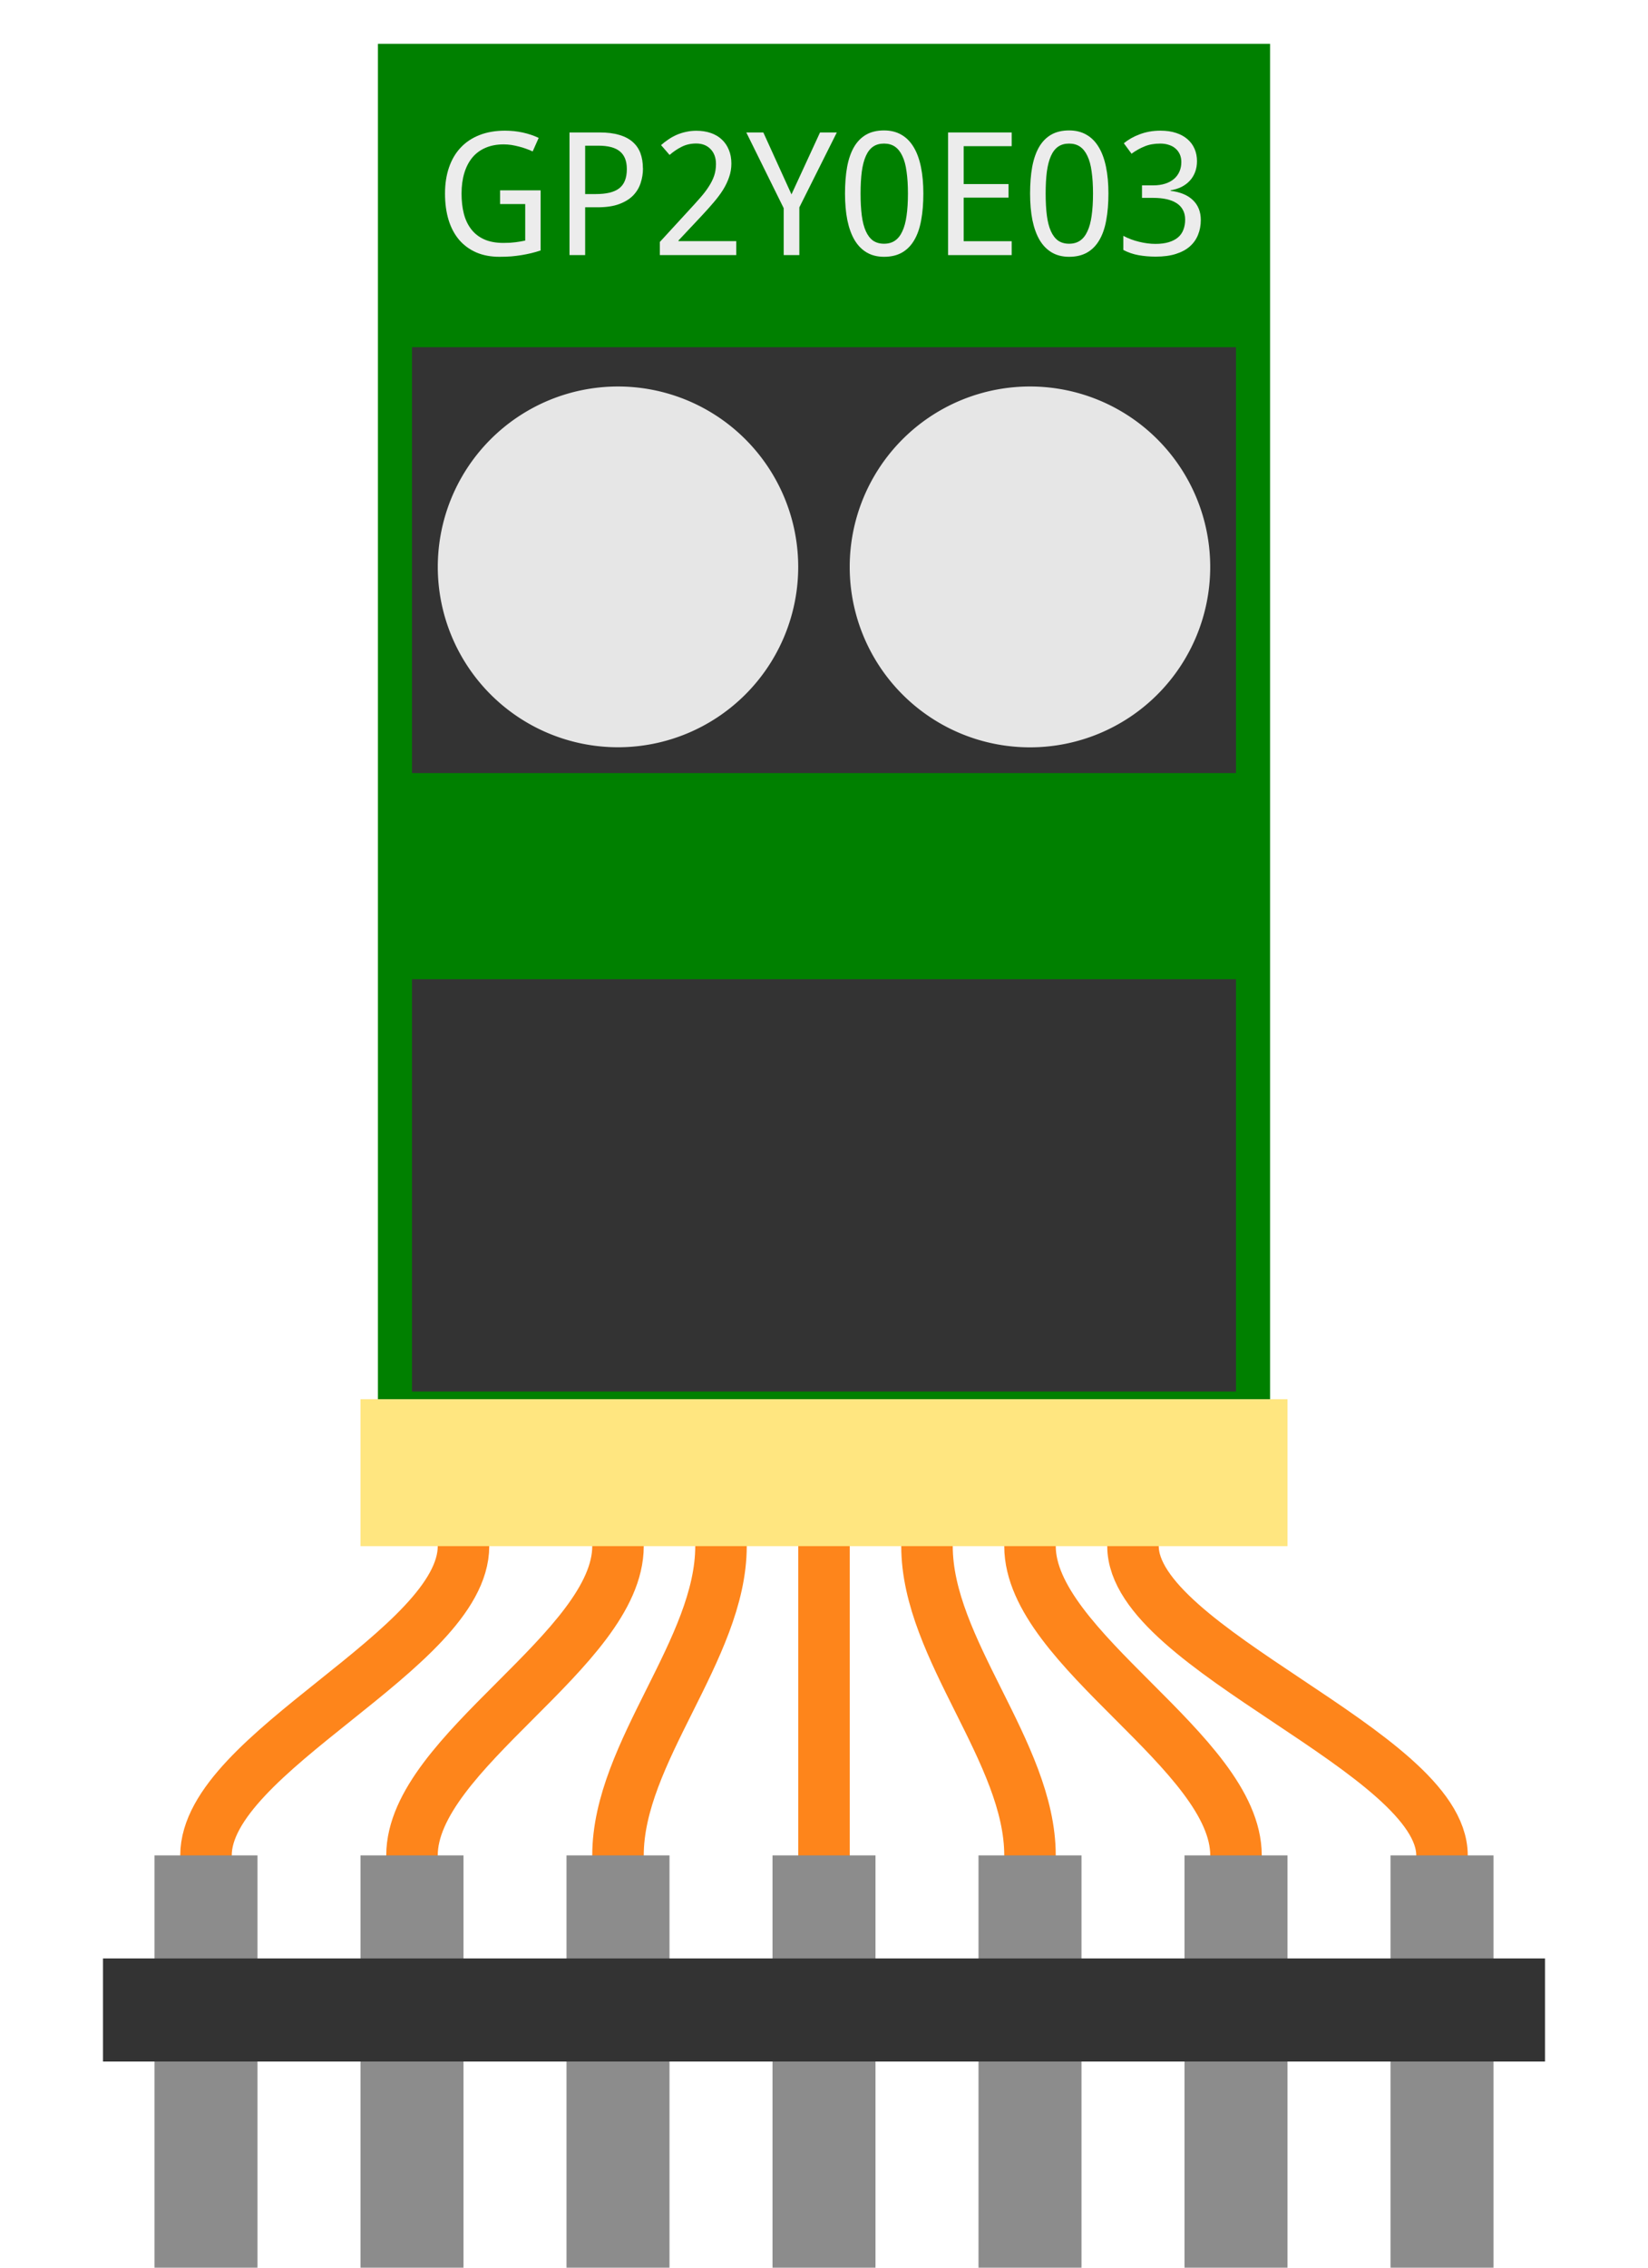 <?xml version="1.0" encoding="UTF-8" standalone="no"?>
<svg
   xmlns:dc="http://purl.org/dc/elements/1.1/"
   xmlns:cc="http://creativecommons.org/ns#"
   xmlns:rdf="http://www.w3.org/1999/02/22-rdf-syntax-ns#"
   xmlns:svg="http://www.w3.org/2000/svg"
   xmlns="http://www.w3.org/2000/svg"
   xmlns:sodipodi="http://sodipodi.sourceforge.net/DTD/sodipodi-0.dtd"
   xmlns:inkscape="http://www.inkscape.org/namespaces/inkscape"
   version="1.1"
   viewBox="0 0 20.32 27.94"
   gorn="0"
   id="svg1322"
   width="0.8in"
   height="1.1in"
   sodipodi:docname="GP2Y0E03_breadboard_ol.svg"
   inkscape:version="0.92.3 (2405546, 2018-03-11)">
  <sodipodi:namedview
     pagecolor="#ffffff"
     bordercolor="#666666"
     borderopacity="1"
     objecttolerance="10"
     gridtolerance="10"
     guidetolerance="10"
     inkscape:pageopacity="0"
     inkscape:pageshadow="2"
     inkscape:window-width="1478"
     inkscape:window-height="795"
     id="namedview102"
     showgrid="true"
     units="in"
     inkscape:snap-object-midpoints="true"
     inkscape:zoom="6.3211059"
     inkscape:cx="24.229414"
     inkscape:cy="54.994883"
     inkscape:window-x="109"
     inkscape:window-y="34"
     inkscape:window-maximized="0"
     inkscape:current-layer="svg1322">
    <inkscape:grid
       type="xygrid"
       id="grid909"
       units="in"
       spacingx="0.635"
       spacingy="0.635"
       empspacing="4"
       dotted="false" />
  </sodipodi:namedview>
  <desc
     id="desc2">
    <referenceFile>adt7410-ol.svg</referenceFile>
  </desc>
  <defs
     id="defs1316" />
  <path
     style="fill:#ff6600;stroke:#fe851b;stroke-width:0.635;stroke-linecap:round;stroke-linejoin:miter;stroke-miterlimit:4;stroke-dasharray:none;stroke-opacity:1"
     d="m 10.16,19.05 v 3.81"
     id="path1207"
     inkscape:connector-curvature="0" />
  <path
     style="fill:none;stroke:#fe851b;stroke-width:0.635;stroke-linecap:round;stroke-linejoin:miter;stroke-miterlimit:4;stroke-dasharray:none;stroke-opacity:1"
     d="m 7.62,22.86 c 0,-1.27 1.27,-2.54 1.27,-3.81"
     id="path1209"
     inkscape:connector-curvature="0"
     sodipodi:nodetypes="cc" />
  <path
     style="fill:none;stroke:#fe851b;stroke-width:0.635;stroke-linecap:round;stroke-linejoin:miter;stroke-miterlimit:4;stroke-dasharray:none;stroke-opacity:1"
     d="m 5.08,22.86 c 0,-1.27 2.54,-2.54 2.54,-3.81"
     id="path1211"
     inkscape:connector-curvature="0"
     sodipodi:nodetypes="cc" />
  <path
     style="fill:none;stroke:#fe851b;stroke-width:0.635;stroke-linecap:round;stroke-linejoin:miter;stroke-miterlimit:4;stroke-dasharray:none;stroke-opacity:1"
     d="M 2.54,22.86 C 2.54,21.59 5.715,20.32 5.715,19.05"
     id="path1213"
     inkscape:connector-curvature="0"
     sodipodi:nodetypes="cc" />
  <path
     style="fill:none;stroke:#fe851b;stroke-width:0.635;stroke-linecap:round;stroke-linejoin:miter;stroke-miterlimit:4;stroke-dasharray:none;stroke-opacity:1"
     d="M 12.7,22.86 C 12.7,21.59 11.43,20.32 11.43,19.05"
     id="path1215"
     inkscape:connector-curvature="0"
     sodipodi:nodetypes="cc" />
  <path
     style="fill:none;stroke:#fe851b;stroke-width:0.635;stroke-linecap:round;stroke-linejoin:miter;stroke-miterlimit:4;stroke-dasharray:none;stroke-opacity:1"
     d="M 15.24,22.86 C 15.24,21.59 12.7,20.32 12.7,19.05"
     id="path1217"
     inkscape:connector-curvature="0"
     sodipodi:nodetypes="cc" />
  <path
     style="fill:none;stroke:#fe851b;stroke-width:0.635;stroke-linecap:round;stroke-linejoin:miter;stroke-miterlimit:4;stroke-dasharray:none;stroke-opacity:1"
     d="M 17.78,22.86 C 17.78,21.59 13.97,20.32 13.97,19.05"
     id="path1219"
     inkscape:connector-curvature="0"
     sodipodi:nodetypes="cc" />
  <path
     style="fill:#008000;fill-opacity:1;stroke:none;stroke-width:0.999;stroke-linecap:round;stroke-linejoin:round;stroke-miterlimit:4;stroke-dasharray:none;stroke-opacity:1"
     d="M 4.66,0.54 H 15.66 V 17.24 H 4.66 Z"
     id="rect1185" />
  <path
     style="fill:#333333;fill-opacity:1;stroke:none;stroke-width:1.217;stroke-linecap:round;stroke-linejoin:round;stroke-miterlimit:4;stroke-dasharray:none;stroke-opacity:1"
     d="M 5.08,4.278 H 15.24 V 9.525 H 5.08 Z"
     id="rect1187" />
  <path
     style="fill:#333333;fill-opacity:1;stroke:none;stroke-width:1.071;stroke-linecap:round;stroke-linejoin:round;stroke-miterlimit:4;stroke-dasharray:none;stroke-opacity:1"
     d="M 5.08,12.065 H 15.24 v 5.08 H 5.08 Z"
     id="rect1189" />
  <path
     style="fill:#8c8c8c;fill-opacity:1;stroke:none;stroke-width:0.707;stroke-linecap:round;stroke-linejoin:round;stroke-miterlimit:4;stroke-dasharray:none;stroke-opacity:1"
     d="M 1.905,22.86 H 3.175 v 5.08 H 1.905 Z"
     id="rect1191" />
  <path
     style="fill:#8c8c8c;fill-opacity:1;stroke:none;stroke-width:0.707;stroke-linecap:round;stroke-linejoin:round;stroke-miterlimit:4;stroke-dasharray:none;stroke-opacity:1"
     d="m 4.445,22.86 h 1.27 v 5.08 H 4.445 Z"
     id="rect1193" />
  <path
     style="fill:#8c8c8c;fill-opacity:1;stroke:none;stroke-width:0.707;stroke-linecap:round;stroke-linejoin:round;stroke-miterlimit:4;stroke-dasharray:none;stroke-opacity:1"
     d="m 6.985,22.86 h 1.27 v 5.08 H 6.985 Z"
     id="rect1195" />
  <path
     style="fill:#8c8c8c;fill-opacity:1;stroke:none;stroke-width:0.707;stroke-linecap:round;stroke-linejoin:round;stroke-miterlimit:4;stroke-dasharray:none;stroke-opacity:1"
     d="M 9.525,22.86 H 10.795 v 5.08 H 9.525 Z"
     id="rect1197" />
  <path
     style="fill:#8c8c8c;fill-opacity:1;stroke:none;stroke-width:0.707;stroke-linecap:round;stroke-linejoin:round;stroke-miterlimit:4;stroke-dasharray:none;stroke-opacity:1"
     d="m 12.065,22.86 h 1.27 v 5.08 h -1.27 z"
     id="rect1199" />
  <path
     style="fill:#8c8c8c;fill-opacity:1;stroke:none;stroke-width:0.707;stroke-linecap:round;stroke-linejoin:round;stroke-miterlimit:4;stroke-dasharray:none;stroke-opacity:1"
     d="m 14.605,22.86 h 1.27 v 5.08 h -1.27 z"
     id="rect1201" />
  <path
     style="fill:#8c8c8c;fill-opacity:1;stroke:none;stroke-width:0.707;stroke-linecap:round;stroke-linejoin:round;stroke-miterlimit:4;stroke-dasharray:none;stroke-opacity:1"
     d="m 17.145,22.86 h 1.27 v 5.08 H 17.145 Z"
     id="rect1203" />
  <path
     style="fill:#ffe680;fill-opacity:1;stroke:none;stroke-width:1.01;stroke-linecap:round;stroke-linejoin:round;stroke-miterlimit:4;stroke-dasharray:none;stroke-opacity:1"
     d="M 4.445,17.24 H 15.875 v 1.81 H 4.445 Z"
     id="rect1205" />
  <path
     style="fill:#333333;fill-opacity:1;stroke:none;stroke-width:0.635;stroke-linecap:round;stroke-linejoin:round;stroke-miterlimit:4;stroke-dasharray:none;stroke-opacity:1"
     d="m 1.27,24.13 h 17.78 v 1.27 H 1.27 Z"
     id="rect1223" />
  <path
     style="fill:#e6e6e6;fill-opacity:1;stroke:none;stroke-width:0.635;stroke-linecap:round;stroke-linejoin:round;stroke-miterlimit:4;stroke-dasharray:none;stroke-opacity:1"
     d="m 14.922,6.985 a 2.222,2.223 0 0 1 -2.222,2.223 2.222,2.223 0 0 1 -2.223,-2.223 2.222,2.223 0 0 1 2.223,-2.223 2.222,2.223 0 0 1 2.222,2.223 z"
     id="ellipse1231" />
  <path
     style="fill:#e6e6e6;fill-opacity:1;stroke:none;stroke-width:0.635;stroke-linecap:round;stroke-linejoin:round;stroke-miterlimit:4;stroke-dasharray:none;stroke-opacity:1"
     d="M 9.842,6.985 A 2.222,2.223 0 0 1 7.62,9.207 2.222,2.223 0 0 1 5.398,6.985 2.222,2.223 0 0 1 7.62,4.762 2.222,2.223 0 0 1 9.842,6.985 Z"
     id="ellipse1233" />
  <g
     aria-label="GP2Y0E03"
     style="font-style:normal;font-variant:normal;font-weight:normal;font-stretch:normal;font-size:2.117px;line-height:1.25;font-family:'Droid Sans';-inkscape-font-specification:'Droid Sans, Normal';font-variant-ligatures:normal;font-variant-caps:normal;font-variant-numeric:normal;font-feature-settings:normal;text-align:start;letter-spacing:0px;word-spacing:0px;writing-mode:lr-tb;text-anchor:start;fill:#ececec;fill-opacity:1;stroke:none;stroke-width:0.265"
     id="text1237">
    <path
       d="m 6.166,2.345 h 0.5 v 0.741 q -0.057,0.019 -0.115,0.033 -0.058,0.014 -0.119,0.024 -0.061,0.01 -0.128,0.016 -0.067,0.005 -0.145,0.005 -0.162,0 -0.287,-0.054 Q 5.747,3.055 5.661,2.955 5.575,2.853 5.531,2.71 5.487,2.565 5.487,2.385 q 0,-0.178 0.049,-0.321 Q 5.585,1.92 5.679,1.82 5.773,1.719 5.91,1.665 6.049,1.61 6.226,1.61 q 0.115,0 0.22,0.023 0.105,0.023 0.196,0.066 l -0.074,0.167 q -0.037,-0.018 -0.081,-0.033 -0.042,-0.016 -0.088,-0.027 -0.045,-0.012 -0.094,-0.02 -0.048,-0.007 -0.095,-0.007 -0.126,0 -0.223,0.042 -0.097,0.041 -0.163,0.12 -0.065,0.079 -0.099,0.191 -0.034,0.113 -0.034,0.254 0,0.134 0.028,0.246 0.029,0.112 0.091,0.192 0.062,0.081 0.16,0.125 0.098,0.044 0.237,0.044 0.045,0 0.083,-0.002 0.038,-0.003 0.07,-0.007 0.032,-0.004 0.06,-0.009 0.029,-0.006 0.056,-0.011 V 2.514 H 6.166 Z"
       style="font-style:normal;font-variant:normal;font-weight:normal;font-stretch:normal;font-size:2.117px;font-family:'Droid Sans';-inkscape-font-specification:'Droid Sans, Normal';font-variant-ligatures:normal;font-variant-caps:normal;font-variant-numeric:normal;font-feature-settings:normal;text-align:start;writing-mode:lr-tb;text-anchor:start;fill:#ececec;stroke-width:0.265"
       id="path850" />
    <path
       d="m 7.928,2.074 q 0,0.094 -0.029,0.181 -0.028,0.087 -0.093,0.154 -0.065,0.066 -0.173,0.106 -0.106,0.039 -0.264,0.039 H 7.215 V 3.143 H 7.022 V 1.632 h 0.374 q 0.138,0 0.239,0.03 0.1,0.029 0.165,0.086 0.065,0.056 0.096,0.138 0.031,0.083 0.031,0.188 z M 7.215,2.391 h 0.133 q 0.096,0 0.167,-0.017 0.072,-0.017 0.119,-0.053 0.048,-0.037 0.071,-0.095 0.024,-0.059 0.024,-0.143 0,-0.147 -0.085,-0.217 -0.085,-0.071 -0.265,-0.071 H 7.215 Z"
       style="font-style:normal;font-variant:normal;font-weight:normal;font-stretch:normal;font-size:2.117px;font-family:'Droid Sans';-inkscape-font-specification:'Droid Sans, Normal';font-variant-ligatures:normal;font-variant-caps:normal;font-variant-numeric:normal;font-feature-settings:normal;text-align:start;writing-mode:lr-tb;text-anchor:start;fill:#ececec;stroke-width:0.265"
       id="path852" />
    <path
       d="M 9.078,3.143 H 8.136 V 2.981 l 0.362,-0.394 q 0.078,-0.084 0.138,-0.153 0.061,-0.069 0.103,-0.135 0.043,-0.066 0.066,-0.132 0.023,-0.067 0.023,-0.146 0,-0.061 -0.018,-0.107 -0.018,-0.047 -0.051,-0.079 -0.032,-0.033 -0.076,-0.05 -0.044,-0.017 -0.099,-0.017 -0.098,0 -0.178,0.04 -0.079,0.039 -0.15,0.101 L 8.151,1.788 q 0.041,-0.037 0.089,-0.069 0.048,-0.033 0.102,-0.057 0.055,-0.024 0.116,-0.037 0.061,-0.014 0.128,-0.014 0.099,0 0.179,0.028 0.081,0.028 0.136,0.081 0.056,0.052 0.086,0.127 0.031,0.074 0.031,0.168 0,0.088 -0.028,0.167 -0.027,0.08 -0.075,0.157 -0.048,0.076 -0.115,0.154 -0.066,0.078 -0.144,0.161 l -0.29,0.309 v 0.008 H 9.078 Z"
       style="font-style:normal;font-variant:normal;font-weight:normal;font-stretch:normal;font-size:2.117px;font-family:'Droid Sans';-inkscape-font-specification:'Droid Sans, Normal';font-variant-ligatures:normal;font-variant-caps:normal;font-variant-numeric:normal;font-feature-settings:normal;text-align:start;writing-mode:lr-tb;text-anchor:start;fill:#ececec;stroke-width:0.265"
       id="path854" />
    <path
       d="M 9.759,2.395 10.111,1.632 h 0.207 L 9.856,2.555 V 3.143 H 9.663 V 2.565 L 9.202,1.632 h 0.21 z"
       style="font-style:normal;font-variant:normal;font-weight:normal;font-stretch:normal;font-size:2.117px;font-family:'Droid Sans';-inkscape-font-specification:'Droid Sans, Normal';font-variant-ligatures:normal;font-variant-caps:normal;font-variant-numeric:normal;font-feature-settings:normal;text-align:start;writing-mode:lr-tb;text-anchor:start;fill:#ececec;stroke-width:0.265"
       id="path856" />
    <path
       d="m 11.385,2.385 q 0,0.183 -0.027,0.328 -0.026,0.145 -0.085,0.245 -0.058,0.1 -0.15,0.153 -0.092,0.053 -0.223,0.053 -0.122,0 -0.213,-0.053 -0.09,-0.053 -0.15,-0.153 -0.059,-0.1 -0.089,-0.245 -0.029,-0.145 -0.029,-0.328 0,-0.183 0.026,-0.328 0.027,-0.145 0.084,-0.244 0.058,-0.1 0.149,-0.153 0.092,-0.053 0.222,-0.053 0.123,0 0.214,0.053 0.091,0.052 0.151,0.152 0.06,0.099 0.09,0.244 0.03,0.145 0.03,0.329 z m -0.774,0 q 0,0.155 0.015,0.271 0.015,0.116 0.05,0.193 0.034,0.076 0.089,0.116 0.056,0.038 0.135,0.038 0.08,0 0.135,-0.038 0.056,-0.038 0.091,-0.115 0.036,-0.076 0.052,-0.192 0.017,-0.117 0.017,-0.273 0,-0.155 -0.017,-0.271 -0.015,-0.116 -0.052,-0.192 -0.035,-0.076 -0.091,-0.115 -0.056,-0.038 -0.135,-0.038 -0.08,0 -0.135,0.038 -0.055,0.038 -0.089,0.115 -0.034,0.076 -0.05,0.192 -0.015,0.116 -0.015,0.271 z"
       style="font-style:normal;font-variant:normal;font-weight:normal;font-stretch:normal;font-size:2.117px;font-family:'Droid Sans';-inkscape-font-specification:'Droid Sans, Normal';font-variant-ligatures:normal;font-variant-caps:normal;font-variant-numeric:normal;font-feature-settings:normal;text-align:start;writing-mode:lr-tb;text-anchor:start;fill:#ececec;stroke-width:0.265"
       id="path858" />
    <path
       d="M 12.474,3.143 H 11.69 V 1.632 h 0.784 v 0.169 h -0.592 v 0.467 h 0.553 v 0.167 h -0.553 v 0.537 h 0.592 z"
       style="font-style:normal;font-variant:normal;font-weight:normal;font-stretch:normal;font-size:2.117px;font-family:'Droid Sans';-inkscape-font-specification:'Droid Sans, Normal';font-variant-ligatures:normal;font-variant-caps:normal;font-variant-numeric:normal;font-feature-settings:normal;text-align:start;writing-mode:lr-tb;text-anchor:start;fill:#ececec;stroke-width:0.265"
       id="path860" />
    <path
       d="m 13.667,2.385 q 0,0.183 -0.027,0.328 -0.026,0.145 -0.085,0.245 -0.058,0.1 -0.15,0.153 -0.092,0.053 -0.223,0.053 -0.122,0 -0.213,-0.053 -0.09,-0.053 -0.15,-0.153 -0.059,-0.1 -0.089,-0.245 -0.029,-0.145 -0.029,-0.328 0,-0.183 0.026,-0.328 0.027,-0.145 0.084,-0.244 0.058,-0.1 0.149,-0.153 0.092,-0.053 0.222,-0.053 0.123,0 0.214,0.053 0.091,0.052 0.151,0.152 0.06,0.099 0.09,0.244 0.03,0.145 0.03,0.329 z m -0.774,0 q 0,0.155 0.015,0.271 0.015,0.116 0.05,0.193 0.034,0.076 0.089,0.116 0.056,0.038 0.135,0.038 0.08,0 0.135,-0.038 0.056,-0.038 0.091,-0.115 0.036,-0.076 0.052,-0.192 0.017,-0.117 0.017,-0.273 0,-0.155 -0.017,-0.271 -0.015,-0.116 -0.052,-0.192 -0.035,-0.076 -0.091,-0.115 -0.056,-0.038 -0.135,-0.038 -0.08,0 -0.135,0.038 -0.055,0.038 -0.089,0.115 -0.034,0.076 -0.05,0.192 -0.015,0.116 -0.015,0.271 z"
       style="font-style:normal;font-variant:normal;font-weight:normal;font-stretch:normal;font-size:2.117px;font-family:'Droid Sans';-inkscape-font-specification:'Droid Sans, Normal';font-variant-ligatures:normal;font-variant-caps:normal;font-variant-numeric:normal;font-feature-settings:normal;text-align:start;writing-mode:lr-tb;text-anchor:start;fill:#ececec;stroke-width:0.265"
       id="path862" />
    <path
       d="m 14.759,1.985 q 0,0.075 -0.024,0.137 -0.024,0.062 -0.067,0.107 -0.042,0.045 -0.102,0.075 -0.06,0.029 -0.133,0.041 v 0.006 q 0.183,0.023 0.278,0.117 0.095,0.093 0.095,0.243 0,0.099 -0.034,0.182 -0.033,0.083 -0.101,0.143 -0.068,0.06 -0.173,0.093 -0.104,0.033 -0.247,0.033 -0.113,0 -0.213,-0.018 -0.099,-0.018 -0.187,-0.064 V 2.906 q 0.09,0.048 0.194,0.073 0.105,0.026 0.202,0.026 0.095,0 0.164,-0.021 0.069,-0.021 0.114,-0.059 0.045,-0.038 0.066,-0.094 0.022,-0.056 0.022,-0.125 0,-0.07 -0.028,-0.12 -0.027,-0.051 -0.078,-0.083 -0.051,-0.033 -0.124,-0.049 -0.072,-0.016 -0.164,-0.016 H 14.081 V 2.284 h 0.137 q 0.084,0 0.149,-0.021 0.065,-0.021 0.109,-0.059 0.044,-0.038 0.067,-0.091 0.023,-0.053 0.023,-0.116 0,-0.054 -0.019,-0.096 -0.019,-0.042 -0.053,-0.071 -0.034,-0.03 -0.082,-0.045 -0.048,-0.016 -0.105,-0.016 -0.111,0 -0.195,0.035 -0.084,0.034 -0.16,0.09 l -0.095,-0.129 q 0.039,-0.032 0.087,-0.06 0.049,-0.028 0.105,-0.049 0.057,-0.022 0.121,-0.034 0.065,-0.012 0.137,-0.012 0.112,0 0.195,0.028 0.085,0.028 0.142,0.079 0.057,0.05 0.086,0.119 0.029,0.068 0.029,0.15 z"
       style="font-style:normal;font-variant:normal;font-weight:normal;font-stretch:normal;font-size:2.117px;font-family:'Droid Sans';-inkscape-font-specification:'Droid Sans, Normal';font-variant-ligatures:normal;font-variant-caps:normal;font-variant-numeric:normal;font-feature-settings:normal;text-align:start;writing-mode:lr-tb;text-anchor:start;fill:#ececec;stroke-width:0.265"
       id="path864" />
  </g>
</svg>
